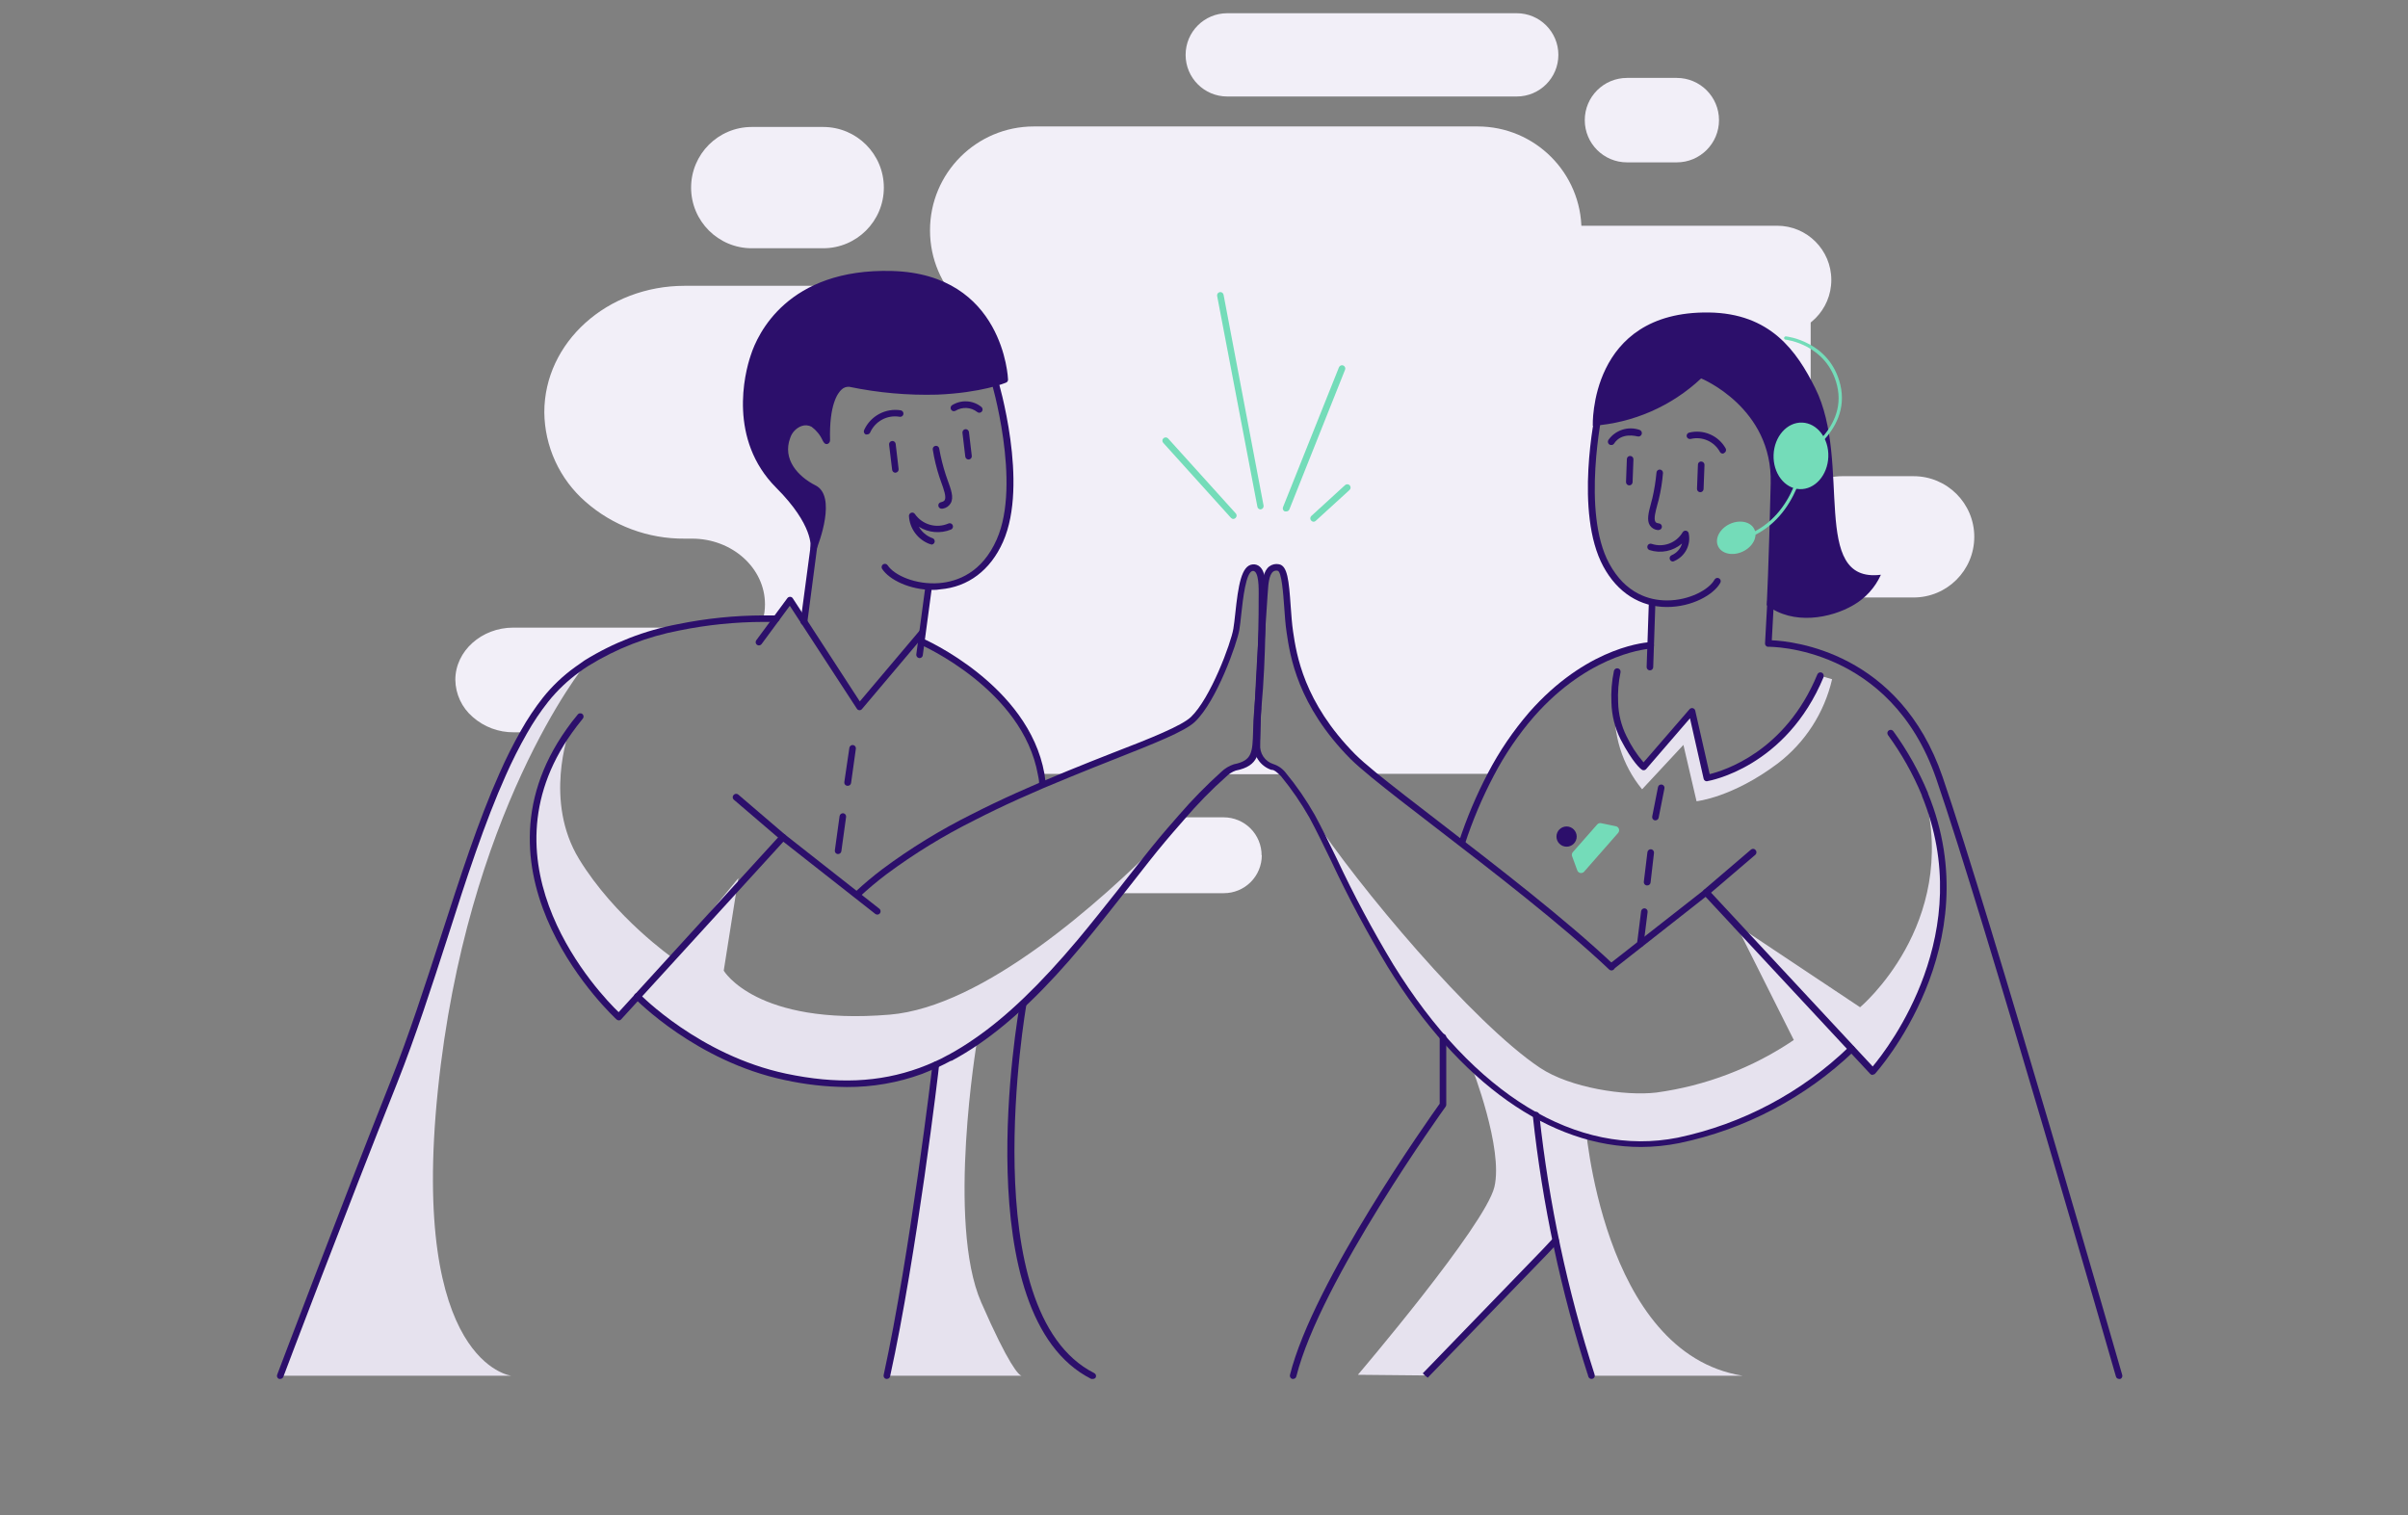 <svg width="286" height="180" viewBox="0 0 286 180" fill="none" xmlns="http://www.w3.org/2000/svg">
<rect x="0" y="0" width="286" height="180" fill="#808080" stroke="none"/>
<g clip-path="url(#clip0)">
<path d="M80.6 74.548C76.733 75.292 73.032 76.732 69.68 78.799C69.306 79.033 68.947 79.282 68.588 79.579C67.179 80.594 65.914 81.796 64.828 83.151C63.877 84.361 63.019 85.641 62.262 86.981H61.014C59.223 86.996 57.49 86.348 56.147 85.164C55.509 84.617 54.994 83.94 54.638 83.179C54.282 82.418 54.091 81.589 54.08 80.749C54.08 77.325 57.2 74.548 60.96 74.548H80.6Z" fill="#F2EFF8"/>
<path d="M149.872 75.32C149.817 77.746 149.692 81.085 149.411 83.963C149.521 81.147 149.708 77.949 149.872 75.32Z" fill="#F2EFF8"/>
<path d="M151.151 91.037C151.669 91.207 152.124 91.531 152.454 91.966H145.34C145.715 91.617 146.158 91.351 146.643 91.186C149.903 90.531 148.983 88.526 149.396 84.166C149.4 84.103 149.4 84.041 149.396 83.978C149.334 85.624 149.295 87.138 149.295 88.339C149.258 88.931 149.422 89.519 149.758 90.008C150.094 90.497 150.585 90.859 151.151 91.037Z" fill="#F2EFF8"/>
<path d="M215.056 37.521V60.36C215.05 60.843 214.943 61.32 214.741 61.759C214.54 62.198 214.249 62.59 213.886 62.91C213.103 63.596 212.096 63.97 211.055 63.963H210.86C211.024 58.769 211.055 44.744 206.632 42.685C201.172 40.142 190.744 46.016 190.744 46.016C190.744 46.016 188.497 54.307 189.184 61.615C189.372 63.726 190.099 65.752 191.295 67.5C192.492 69.249 194.118 70.66 196.017 71.6L195.814 76.755C195.814 76.755 194.776 76.802 190.658 78.159C187.897 79.064 184.668 82.059 182.858 83.908C182.77 83.963 182.686 84.026 182.608 84.095C182.368 84.297 182.155 84.531 181.977 84.789L181.555 85.288L181.423 85.437C179.774 87.444 178.336 89.616 177.133 91.918H163.163C162.071 91.029 161.229 90.288 160.69 89.75C154.45 83.456 153.592 77.598 153.195 74.93C152.766 72.021 152.937 67.473 151.837 67.286C150.511 67.068 150.277 68.698 150.231 69.93C150.231 70.297 150.051 72.442 149.872 75.234C149.919 73.409 149.919 72.114 149.919 71.927C149.919 70.827 150.285 67.247 148.819 67.388C147.352 67.528 147.259 72.543 146.869 74.712C146.604 76.311 144.209 83.042 141.705 85.421C140.145 86.888 134.17 88.954 126.932 91.926H123.664C121.839 81.662 109.905 76.326 109.444 76.162L110.287 69.626C111.332 69.559 112.374 69.437 113.407 69.26C116.113 68.885 119.405 65.414 119.889 58.745C120.372 52.076 117.588 44.003 117.588 44.003L102.939 38.676C102.939 38.676 91.621 49.923 92.019 53.987C92.417 58.051 97.175 61.584 97.175 61.584L95.615 73.978L93.86 71.28L92.183 73.557C92.183 73.557 91.621 73.557 90.623 73.557C90.78 72.978 90.859 72.379 90.857 71.779C90.857 67.466 86.957 63.979 82.191 63.979H81.31C76.973 64.015 72.776 62.448 69.524 59.58C68.009 58.254 66.791 56.623 65.951 54.793C65.111 52.964 64.667 50.977 64.649 48.964C64.649 40.672 72.106 33.949 81.31 33.949H211.055C212.057 33.9 213.039 34.247 213.788 34.915C214.536 35.584 214.992 36.52 215.056 37.521Z" fill="#F2EFF8"/>
<path d="M149.864 101.59C149.864 102.784 149.39 103.929 148.546 104.773C147.702 105.617 146.557 106.091 145.363 106.091H132.985C134.794 103.79 136.479 101.614 138.102 99.672C138.593 99.079 139.396 98.112 140.332 97.082H145.34C145.932 97.082 146.517 97.199 147.064 97.425C147.611 97.652 148.107 97.984 148.525 98.403C148.943 98.822 149.274 99.319 149.5 99.866C149.726 100.413 149.842 100.999 149.841 101.59H149.864Z" fill="#F2EFF8"/>
<path d="M180.144 1.571H145.761C143.03 1.571 140.816 3.785 140.816 6.516C140.816 9.248 143.03 11.462 145.761 11.462H180.144C182.875 11.462 185.089 9.248 185.089 6.516C185.089 3.785 182.875 1.571 180.144 1.571Z" fill="#F2EFF8"/>
<path d="M211.071 26.812H183.576C180.022 26.812 177.141 29.694 177.141 33.248V33.255C177.141 36.809 180.022 39.69 183.576 39.69H211.071C214.624 39.69 217.506 36.809 217.506 33.255V33.248C217.506 29.694 214.624 26.812 211.071 26.812Z" fill="#F2EFF8"/>
<path d="M175.495 15.019H122.798C115.983 15.019 110.458 20.543 110.458 27.358V27.366C110.458 34.181 115.983 39.706 122.798 39.706H175.495C182.31 39.706 187.834 34.181 187.834 27.366V27.358C187.834 20.543 182.31 15.019 175.495 15.019Z" fill="#F2EFF8"/>
<path d="M199.152 9.255H193.24C190.47 9.255 188.224 11.5 188.224 14.27C188.224 17.04 190.47 19.286 193.24 19.286H199.152C201.922 19.286 204.168 17.04 204.168 14.27C204.168 11.5 201.922 9.255 199.152 9.255Z" fill="#F2EFF8"/>
<path d="M97.768 15.081H89.289C85.309 15.081 82.082 18.306 82.082 22.284C82.082 26.263 85.309 29.488 89.289 29.488H97.768C101.748 29.488 104.975 26.263 104.975 22.284C104.975 18.306 101.748 15.081 97.768 15.081Z" fill="#F2EFF8"/>
<path d="M227.279 56.562H218.8C214.82 56.562 211.593 59.787 211.593 63.765C211.593 67.743 214.82 70.968 218.8 70.968H227.279C231.259 70.968 234.486 67.743 234.486 63.765C234.486 59.787 231.259 56.562 227.279 56.562Z" fill="#F2EFF8"/>
<path d="M184.831 147.635L169.294 163.375L161.275 163.297C161.275 163.297 176.407 145.552 177.492 140.981C178.576 136.41 174.816 126.793 174.816 126.793L185.658 132.822V133.017C185.658 133.017 184.995 148.711 184.831 147.635Z" fill="#E6E2EE"/>
<path d="M206.96 163.406H188.669C187.436 159.374 186.41 155.281 185.596 151.144C185.401 150.076 184.933 148.407 184.769 147.33C184.41 145.068 182.866 144.21 182.78 142.284C182.421 134.234 182.608 132.768 182.608 132.768L185.658 133.017L188.271 133.228C188.271 133.228 190.159 160.715 206.96 163.406Z" fill="#E6E2EE"/>
<path d="M222.412 127.292L219.924 124.609C214.232 130.08 207.105 133.826 199.371 135.412C187.21 137.838 174.84 130.326 165.175 114.672C160.8 107.581 158.218 101.256 155.815 96.903C161.182 105.124 174.925 121.512 182.905 126.832C186.493 129.226 193.045 130.209 196.726 129.772C202.576 128.975 208.162 126.84 213.052 123.532L206.18 109.82L220.922 119.64C220.922 119.64 232.622 109.875 228.613 94.407C236.023 112.534 222.412 127.292 222.412 127.292Z" fill="#E6E2EE"/>
<path d="M121.324 163.406H105.334C108.524 148.929 111.145 126.481 111.145 126.481C110.536 126.754 109.92 127.003 109.312 127.222C109.312 127.222 111.02 126.528 112.72 125.709L112.806 125.67C114.273 124.968 115.716 124.188 116.035 123.696C116.035 123.696 112.401 145.232 116.542 154.701C119.834 162.22 120.988 163.32 121.324 163.406Z" fill="#E6E2EE"/>
<path d="M52.005 129.514C48.667 162.017 60.71 163.405 60.71 163.405H33.285C33.285 163.405 40.781 143.617 46.779 128.5C53.183 112.362 57.27 92.55 64.774 83.128C66.141 81.43 67.781 79.969 69.625 78.807C69.274 79.142 55.39 96.544 52.005 129.514Z" fill="#E6E2EE"/>
<path d="M195.034 93.752L199.94 88.479L201.5 95.171C201.5 95.171 205.743 94.742 211.141 90.686C214.393 88.204 216.677 84.665 217.599 80.679L216.195 80.266C211.765 90.975 202.756 92.41 202.756 92.41L200.985 84.478L195.26 91.1C195.26 91.1 194.34 90.452 192.865 87.621C192.225 86.32 191.872 84.897 191.828 83.448C191.512 87.169 192.663 90.867 195.034 93.752Z" fill="#E6E2EE"/>
<path d="M197.99 72.099C194.792 72.099 192.109 70.391 190.432 67.294C186.961 60.898 189.449 49.136 189.558 48.637C189.58 48.533 189.642 48.443 189.73 48.385C189.819 48.327 189.927 48.307 190.03 48.329C190.134 48.35 190.224 48.413 190.282 48.501C190.34 48.59 190.36 48.697 190.338 48.801C190.338 48.925 187.803 60.782 191.118 66.92C193.084 70.555 195.939 71.319 197.99 71.319C200.642 71.319 202.99 70.032 203.637 68.847C203.662 68.802 203.695 68.762 203.735 68.73C203.775 68.697 203.821 68.673 203.87 68.659C203.919 68.644 203.971 68.64 204.022 68.645C204.073 68.651 204.123 68.666 204.168 68.691C204.213 68.715 204.253 68.749 204.285 68.788C204.317 68.828 204.341 68.874 204.356 68.924C204.37 68.973 204.375 69.025 204.369 69.076C204.364 69.127 204.348 69.176 204.324 69.221C203.551 70.633 200.97 72.099 197.99 72.099Z" fill="#2C0F6B"/>
<path d="M196.968 62.965H196.914C196.727 62.95 196.545 62.894 196.382 62.801C196.219 62.708 196.078 62.58 195.97 62.427C195.549 61.795 195.806 60.867 196.102 59.744C196.157 59.549 196.204 59.346 196.258 59.151C196.488 58.157 196.649 57.149 196.742 56.133C196.745 56.082 196.758 56.032 196.781 55.986C196.803 55.94 196.835 55.9 196.873 55.866C196.912 55.833 196.956 55.807 197.005 55.791C197.053 55.776 197.105 55.77 197.155 55.774C197.207 55.778 197.257 55.792 197.303 55.815C197.348 55.838 197.389 55.871 197.422 55.91C197.456 55.949 197.481 55.994 197.497 56.043C197.513 56.092 197.519 56.144 197.514 56.195C197.428 57.246 197.261 58.289 197.015 59.315C196.96 59.518 196.906 59.728 196.851 59.923C196.625 60.766 196.391 61.639 196.617 61.975C196.617 62.014 196.719 62.131 197.023 62.17C197.126 62.177 197.223 62.225 197.291 62.303C197.359 62.382 197.393 62.484 197.386 62.587C197.378 62.691 197.33 62.787 197.252 62.855C197.174 62.923 197.072 62.957 196.968 62.95V62.965Z" fill="#2C0F6B"/>
<path d="M204.62 53.879C204.552 53.88 204.486 53.863 204.427 53.83C204.368 53.797 204.319 53.749 204.285 53.691C203.96 53.088 203.445 52.608 202.821 52.326C202.196 52.044 201.496 51.976 200.829 52.132C200.73 52.161 200.623 52.151 200.531 52.103C200.439 52.054 200.37 51.972 200.338 51.874C200.309 51.775 200.32 51.668 200.37 51.577C200.42 51.487 200.504 51.419 200.603 51.391C201.432 51.181 202.308 51.25 203.094 51.587C203.881 51.923 204.535 52.51 204.955 53.255C205.007 53.344 205.02 53.449 204.994 53.549C204.968 53.648 204.903 53.733 204.815 53.785C204.761 53.835 204.693 53.868 204.62 53.879Z" fill="#2C0F6B"/>
<path d="M191.36 52.856C191.286 52.857 191.214 52.838 191.149 52.802C191.063 52.746 191.002 52.658 190.978 52.558C190.955 52.458 190.972 52.352 191.025 52.264C191.426 51.69 192.003 51.263 192.668 51.045C193.333 50.827 194.051 50.83 194.714 51.055C194.817 51.085 194.905 51.155 194.957 51.249C195.009 51.343 195.021 51.454 194.991 51.558C194.961 51.661 194.891 51.749 194.797 51.8C194.702 51.852 194.591 51.865 194.488 51.835C194.41 51.835 192.585 51.281 191.688 52.716C191.648 52.764 191.598 52.802 191.541 52.827C191.484 52.851 191.422 52.861 191.36 52.856Z" fill="#2C0F6B"/>
<path d="M201.929 58.464C201.878 58.462 201.827 58.45 201.781 58.429C201.734 58.407 201.693 58.377 201.658 58.339C201.623 58.301 201.596 58.257 201.578 58.209C201.561 58.161 201.553 58.11 201.555 58.059L201.664 55.196C201.663 55.145 201.672 55.093 201.692 55.046C201.712 54.998 201.742 54.955 201.779 54.92C201.817 54.885 201.861 54.858 201.91 54.841C201.959 54.824 202.01 54.817 202.062 54.822C202.114 54.823 202.165 54.834 202.212 54.855C202.26 54.876 202.302 54.906 202.338 54.944C202.374 54.982 202.401 55.026 202.419 55.075C202.438 55.124 202.446 55.175 202.444 55.227L202.335 58.09C202.333 58.141 202.321 58.191 202.299 58.238C202.278 58.285 202.247 58.326 202.209 58.361C202.172 58.396 202.128 58.423 202.08 58.441C202.031 58.458 201.98 58.466 201.929 58.464Z" fill="#2C0F6B"/>
<path d="M193.505 57.654C193.454 57.653 193.403 57.642 193.356 57.621C193.309 57.601 193.267 57.571 193.231 57.534C193.196 57.497 193.168 57.454 193.149 57.406C193.131 57.358 193.122 57.307 193.123 57.256L193.224 54.534C193.224 54.482 193.235 54.431 193.255 54.383C193.276 54.335 193.306 54.293 193.345 54.258C193.383 54.222 193.428 54.195 193.477 54.178C193.526 54.162 193.578 54.155 193.63 54.16C193.681 54.161 193.731 54.174 193.778 54.195C193.824 54.217 193.866 54.247 193.901 54.285C193.936 54.322 193.963 54.367 193.981 54.415C193.998 54.463 194.006 54.514 194.004 54.565L193.903 57.279C193.899 57.382 193.855 57.478 193.78 57.548C193.706 57.618 193.607 57.656 193.505 57.654Z" fill="#2C0F6B"/>
<path d="M198.692 66.694C198.619 66.696 198.546 66.676 198.484 66.637C198.421 66.599 198.372 66.542 198.341 66.475C198.319 66.429 198.306 66.378 198.303 66.327C198.3 66.275 198.308 66.224 198.325 66.175C198.343 66.126 198.37 66.082 198.405 66.043C198.439 66.005 198.481 65.975 198.528 65.953C198.828 65.829 199.096 65.639 199.312 65.397C199.528 65.156 199.687 64.868 199.776 64.557C199.254 65.008 198.625 65.317 197.948 65.454C197.272 65.59 196.572 65.55 195.915 65.337C195.866 65.32 195.82 65.294 195.781 65.26C195.741 65.225 195.71 65.184 195.687 65.137C195.664 65.09 195.651 65.039 195.648 64.987C195.645 64.935 195.653 64.883 195.671 64.834C195.688 64.785 195.716 64.74 195.751 64.701C195.787 64.663 195.829 64.632 195.877 64.611C195.924 64.589 195.976 64.578 196.028 64.576C196.08 64.575 196.132 64.584 196.18 64.603C196.859 64.828 197.594 64.812 198.263 64.56C198.932 64.307 199.494 63.832 199.854 63.215C199.895 63.15 199.954 63.098 200.024 63.067C200.094 63.035 200.172 63.025 200.248 63.037C200.324 63.05 200.394 63.085 200.451 63.137C200.507 63.189 200.546 63.257 200.564 63.332C200.709 63.996 200.618 64.69 200.306 65.293C199.994 65.897 199.481 66.373 198.856 66.639C198.806 66.669 198.75 66.688 198.692 66.694Z" fill="#2C0F6B"/>
<path d="M209.838 71.88C212.958 74.298 217.459 73.44 220.119 71.88C221.564 71.052 222.711 69.788 223.395 68.269C214.885 69.33 220.017 54.931 215.595 46.101C213.387 41.671 210.259 37.201 202.927 37.116C188.7 36.96 189.176 50.578 189.176 50.578C193.986 50.236 198.531 48.248 202.046 44.947C202.046 44.947 210.556 48.418 210.306 57.427C210.08 67.2 209.838 71.88 209.838 71.88Z" fill="#2C0F6B"/>
<path d="M195.954 79.626C195.902 79.625 195.851 79.613 195.804 79.592C195.756 79.571 195.713 79.541 195.678 79.503C195.642 79.465 195.615 79.421 195.596 79.372C195.578 79.324 195.57 79.272 195.572 79.22L195.829 71.685C195.827 71.633 195.836 71.582 195.855 71.533C195.874 71.485 195.904 71.442 195.942 71.406C195.98 71.371 196.025 71.344 196.074 71.327C196.123 71.311 196.176 71.305 196.227 71.311C196.278 71.312 196.329 71.323 196.376 71.343C196.423 71.364 196.465 71.394 196.501 71.43C196.536 71.467 196.564 71.511 196.583 71.559C196.601 71.606 196.61 71.657 196.609 71.709L196.352 79.251C196.348 79.353 196.304 79.45 196.23 79.52C196.155 79.59 196.056 79.628 195.954 79.626Z" fill="#2C0F6B"/>
<path d="M173.638 100.515C173.597 100.522 173.555 100.522 173.514 100.515C173.417 100.481 173.336 100.411 173.29 100.319C173.243 100.228 173.234 100.122 173.264 100.023C174.188 97.19 175.349 94.44 176.735 91.802C178.085 89.223 179.726 86.808 181.626 84.603C181.828 84.369 182.023 84.158 182.226 83.94C189.02 76.639 195.751 76.28 196.04 76.272C196.091 76.269 196.142 76.276 196.19 76.293C196.238 76.31 196.282 76.336 196.32 76.37C196.358 76.404 196.388 76.446 196.41 76.492C196.432 76.538 196.444 76.588 196.446 76.639C196.448 76.69 196.44 76.741 196.422 76.789C196.404 76.837 196.377 76.882 196.343 76.919C196.308 76.957 196.266 76.987 196.219 77.009C196.173 77.03 196.122 77.042 196.071 77.044C196.001 77.044 189.363 77.419 182.811 84.431C182.577 84.681 182.382 84.891 182.195 85.11C180.328 87.269 178.719 89.638 177.398 92.169C176.035 94.767 174.892 97.475 173.982 100.265C173.955 100.335 173.908 100.396 173.847 100.441C173.786 100.485 173.714 100.511 173.638 100.515Z" fill="#2C0F6B"/>
<path d="M202.717 92.8C202.629 92.8 202.544 92.77 202.476 92.715C202.407 92.659 202.36 92.582 202.342 92.496L200.72 85.32L195.51 91.357C195.446 91.429 195.359 91.475 195.264 91.486C195.169 91.498 195.073 91.474 194.995 91.42C194.886 91.349 193.95 90.64 192.468 87.8C191.799 86.453 191.431 84.975 191.391 83.471C191.328 82.203 191.428 80.932 191.688 79.688C191.699 79.637 191.721 79.589 191.752 79.546C191.782 79.503 191.821 79.467 191.865 79.439C191.91 79.411 191.959 79.392 192.011 79.383C192.063 79.375 192.116 79.376 192.167 79.388C192.219 79.4 192.267 79.422 192.31 79.452C192.353 79.483 192.389 79.521 192.417 79.566C192.445 79.61 192.464 79.66 192.472 79.712C192.481 79.764 192.479 79.817 192.468 79.868C192.223 81.037 192.129 82.232 192.187 83.425C192.22 84.817 192.558 86.186 193.177 87.434C193.712 88.559 194.394 89.609 195.205 90.554L200.665 84.244C200.712 84.188 200.773 84.147 200.842 84.124C200.911 84.102 200.985 84.099 201.055 84.115C201.126 84.132 201.19 84.169 201.241 84.22C201.292 84.272 201.328 84.337 201.344 84.407L203.06 91.95C204.753 91.537 212.046 89.29 215.836 80.133C215.863 80.055 215.914 79.987 215.981 79.938C216.048 79.889 216.128 79.862 216.211 79.86C216.314 79.86 216.413 79.901 216.487 79.974C216.56 80.047 216.601 80.147 216.601 80.25C216.612 80.299 216.612 80.349 216.601 80.398C212.139 91.178 202.951 92.753 202.857 92.769L202.717 92.8Z" fill="#2C0F6B"/>
<path d="M251.685 163.789C251.601 163.79 251.518 163.763 251.45 163.712C251.382 163.661 251.333 163.589 251.311 163.508C251.155 162.962 235.648 108.994 229.978 92.528C224.518 76.686 210.197 76.819 210.033 76.826C209.979 76.83 209.926 76.821 209.876 76.801C209.826 76.781 209.781 76.749 209.745 76.709C209.706 76.671 209.677 76.624 209.658 76.573C209.639 76.522 209.631 76.467 209.635 76.413L209.908 71.398C209.911 71.346 209.925 71.296 209.947 71.25C209.97 71.204 210.001 71.163 210.039 71.129C210.078 71.095 210.122 71.069 210.171 71.052C210.219 71.035 210.271 71.028 210.322 71.031C210.373 71.034 210.423 71.047 210.469 71.07C210.515 71.092 210.557 71.123 210.591 71.162C210.625 71.2 210.651 71.245 210.668 71.293C210.684 71.342 210.691 71.393 210.688 71.444L210.439 76.054C212.911 76.156 225.618 77.419 230.719 92.27C236.397 108.791 251.904 162.782 252.06 163.321C252.074 163.37 252.078 163.421 252.073 163.472C252.067 163.523 252.052 163.572 252.027 163.617C252.003 163.662 251.969 163.702 251.929 163.734C251.889 163.766 251.844 163.79 251.794 163.804C251.757 163.806 251.72 163.801 251.685 163.789Z" fill="#2C0F6B"/>
<path d="M213.239 54.9C213.203 54.899 213.169 54.888 213.139 54.869C213.108 54.849 213.084 54.823 213.067 54.791C213.054 54.768 213.046 54.743 213.043 54.717C213.04 54.691 213.043 54.664 213.051 54.639C213.059 54.614 213.072 54.591 213.09 54.572C213.108 54.552 213.129 54.536 213.153 54.526C213.216 54.526 219.51 51.258 218.192 45.805C217.006 40.915 212.124 40.345 212.077 40.345C212.051 40.343 212.026 40.336 212.003 40.325C211.98 40.313 211.96 40.297 211.943 40.277C211.927 40.258 211.914 40.235 211.906 40.211C211.898 40.186 211.895 40.16 211.897 40.135C211.905 40.083 211.932 40.036 211.972 40.003C212.012 39.97 212.064 39.953 212.116 39.955C212.163 39.955 217.318 40.517 218.574 45.688C219.963 51.437 213.395 54.814 213.325 54.846C213.302 54.872 213.272 54.891 213.239 54.9Z" fill="#74DCB9"/>
<path d="M217.151 54.266C217.231 52.083 215.841 50.261 214.045 50.195C212.25 50.129 210.73 51.845 210.65 54.028C210.57 56.21 211.96 58.033 213.756 58.099C215.551 58.164 217.071 56.449 217.151 54.266Z" fill="#74DCB9"/>
<path d="M207.607 63.901C207.568 63.901 207.531 63.889 207.499 63.866C207.467 63.844 207.442 63.813 207.428 63.776C207.418 63.752 207.413 63.727 207.413 63.701C207.413 63.675 207.418 63.649 207.428 63.625C207.438 63.601 207.453 63.579 207.472 63.561C207.491 63.543 207.513 63.529 207.537 63.519C213.45 61.179 214.089 53.949 214.097 53.878C214.099 53.853 214.106 53.828 214.118 53.805C214.129 53.782 214.145 53.761 214.165 53.745C214.185 53.728 214.207 53.715 214.232 53.708C214.256 53.7 214.282 53.697 214.308 53.699C214.333 53.701 214.358 53.708 214.381 53.72C214.404 53.731 214.424 53.747 214.441 53.767C214.458 53.786 214.47 53.809 214.478 53.834C214.486 53.858 214.489 53.884 214.487 53.91C214.487 53.98 213.816 61.452 207.678 63.886L207.607 63.901Z" fill="#74DCB9"/>
<path d="M206.974 65.521C208.166 64.969 208.793 63.787 208.373 62.88C207.953 61.973 206.647 61.685 205.454 62.236C204.262 62.788 203.635 63.971 204.055 64.878C204.475 65.785 205.781 66.073 206.974 65.521Z" fill="#74DCB9"/>
<path d="M196.617 97.441H196.539C196.489 97.431 196.441 97.411 196.399 97.382C196.356 97.353 196.32 97.317 196.292 97.274C196.263 97.231 196.244 97.183 196.234 97.133C196.224 97.083 196.225 97.031 196.235 96.981L196.921 93.494C196.931 93.444 196.95 93.395 196.978 93.352C197.007 93.309 197.044 93.272 197.087 93.244C197.13 93.216 197.178 93.196 197.229 93.187C197.279 93.178 197.331 93.179 197.382 93.19C197.432 93.2 197.479 93.22 197.522 93.249C197.564 93.278 197.601 93.314 197.629 93.357C197.657 93.4 197.677 93.448 197.687 93.498C197.696 93.548 197.696 93.6 197.686 93.65L196.999 97.129C196.981 97.217 196.933 97.296 196.864 97.353C196.794 97.41 196.707 97.441 196.617 97.441Z" fill="#2C0F6B"/>
<path d="M195.627 105.171H195.58C195.478 105.16 195.384 105.108 195.32 105.028C195.256 104.947 195.226 104.845 195.237 104.742L195.666 101.217C195.681 101.115 195.735 101.023 195.816 100.959C195.897 100.895 196 100.865 196.102 100.874C196.205 100.887 196.299 100.941 196.363 101.022C196.427 101.104 196.457 101.207 196.446 101.31L196.04 104.82C196.03 104.921 195.981 105.014 195.904 105.08C195.827 105.145 195.728 105.178 195.627 105.171Z" fill="#2C0F6B"/>
<path d="M194.823 112.503H194.769C194.718 112.497 194.669 112.481 194.625 112.456C194.581 112.432 194.542 112.398 194.511 112.358C194.48 112.318 194.457 112.273 194.443 112.224C194.43 112.175 194.427 112.124 194.433 112.074L194.917 108.236C194.93 108.133 194.984 108.04 195.065 107.976C195.147 107.912 195.25 107.882 195.354 107.893C195.456 107.906 195.549 107.96 195.611 108.042C195.674 108.124 195.702 108.227 195.689 108.33L195.205 112.167C195.192 112.26 195.147 112.344 195.076 112.406C195.006 112.467 194.916 112.502 194.823 112.503Z" fill="#2C0F6B"/>
<path d="M110.841 70.071C108.048 70.071 105.622 68.87 104.772 67.575C104.715 67.488 104.695 67.382 104.717 67.28C104.738 67.179 104.798 67.09 104.885 67.033C104.972 66.976 105.078 66.956 105.18 66.977C105.281 66.998 105.371 67.059 105.427 67.146C106.207 68.339 108.781 69.486 111.566 69.26C113.711 69.08 116.636 68.035 118.383 64.073C121.347 57.373 117.712 45.205 117.673 45.08C117.659 45.029 117.654 44.975 117.66 44.922C117.666 44.869 117.682 44.818 117.708 44.771C117.733 44.724 117.768 44.683 117.81 44.65C117.851 44.616 117.899 44.592 117.95 44.577C118.002 44.562 118.055 44.557 118.108 44.563C118.161 44.569 118.213 44.585 118.259 44.611C118.306 44.637 118.347 44.671 118.38 44.713C118.414 44.755 118.439 44.802 118.453 44.853C118.609 45.361 122.205 57.427 119.132 64.353C117.642 67.723 114.99 69.728 111.667 70.001C111.363 70.055 111.098 70.071 110.841 70.071Z" fill="#2C0F6B"/>
<path d="M111.878 60.423C111.775 60.434 111.671 60.404 111.59 60.339C111.508 60.274 111.456 60.179 111.445 60.075C111.434 59.972 111.464 59.868 111.529 59.787C111.594 59.706 111.689 59.654 111.792 59.643C112.104 59.572 112.182 59.44 112.206 59.393C112.416 59.019 112.096 58.122 111.784 57.264C111.714 57.061 111.636 56.85 111.566 56.64C111.222 55.583 110.961 54.5 110.786 53.403C110.777 53.352 110.778 53.301 110.79 53.251C110.801 53.201 110.822 53.154 110.852 53.113C110.882 53.071 110.92 53.036 110.963 53.01C111.007 52.983 111.055 52.966 111.106 52.958C111.156 52.949 111.208 52.95 111.257 52.962C111.307 52.973 111.354 52.994 111.396 53.024C111.437 53.054 111.472 53.092 111.499 53.135C111.525 53.179 111.543 53.227 111.55 53.278C111.738 54.335 111.998 55.377 112.33 56.398L112.541 57.006C112.947 58.129 113.321 59.089 112.908 59.783C112.809 59.95 112.675 60.093 112.514 60.203C112.354 60.312 112.171 60.384 111.979 60.415L111.878 60.423Z" fill="#2C0F6B"/>
<path d="M106.34 56.148C106.244 56.147 106.153 56.11 106.082 56.045C106.012 55.981 105.967 55.892 105.958 55.797L105.599 52.818C105.587 52.714 105.616 52.61 105.68 52.528C105.744 52.446 105.839 52.393 105.942 52.381C106.046 52.368 106.15 52.398 106.232 52.462C106.314 52.526 106.367 52.62 106.379 52.724L106.73 55.711C106.741 55.814 106.711 55.916 106.647 55.996C106.582 56.077 106.489 56.129 106.387 56.14L106.34 56.148Z" fill="#2C0F6B"/>
<path d="M115.029 54.58C114.935 54.578 114.844 54.543 114.774 54.48C114.703 54.417 114.658 54.33 114.647 54.236L114.312 51.413C114.305 51.362 114.309 51.31 114.323 51.26C114.336 51.21 114.36 51.163 114.392 51.123C114.424 51.082 114.463 51.048 114.509 51.023C114.554 50.998 114.603 50.982 114.655 50.976C114.757 50.967 114.858 50.998 114.938 51.062C115.018 51.126 115.07 51.218 115.084 51.319L115.419 54.143C115.426 54.194 115.422 54.246 115.408 54.296C115.394 54.346 115.371 54.392 115.339 54.433C115.307 54.474 115.267 54.508 115.222 54.533C115.177 54.558 115.127 54.574 115.076 54.58H115.029Z" fill="#2C0F6B"/>
<path d="M102.986 51.6C102.93 51.616 102.871 51.616 102.814 51.6C102.768 51.578 102.727 51.547 102.693 51.508C102.659 51.47 102.633 51.425 102.616 51.377C102.6 51.328 102.593 51.277 102.596 51.225C102.599 51.174 102.612 51.124 102.635 51.078C103.004 50.263 103.631 49.593 104.419 49.17C105.207 48.747 106.112 48.595 106.995 48.738C107.096 48.762 107.184 48.824 107.241 48.911C107.297 48.998 107.318 49.104 107.299 49.206C107.277 49.306 107.216 49.393 107.13 49.448C107.044 49.504 106.939 49.523 106.839 49.502C106.128 49.381 105.396 49.502 104.761 49.846C104.126 50.19 103.625 50.736 103.337 51.398C103.302 51.46 103.251 51.511 103.189 51.547C103.128 51.583 103.057 51.601 102.986 51.6Z" fill="#2C0F6B"/>
<path d="M116.308 49.026C116.217 49.026 116.128 48.993 116.059 48.933C115.695 48.65 115.254 48.485 114.794 48.46C114.334 48.435 113.877 48.551 113.485 48.792C113.398 48.842 113.296 48.856 113.199 48.832C113.102 48.809 113.018 48.748 112.964 48.664C112.91 48.581 112.89 48.479 112.908 48.381C112.927 48.283 112.983 48.196 113.064 48.137C113.595 47.8 114.219 47.638 114.847 47.674C115.476 47.71 116.077 47.943 116.566 48.34C116.627 48.392 116.67 48.462 116.69 48.539C116.71 48.617 116.706 48.698 116.678 48.773C116.649 48.848 116.599 48.913 116.533 48.958C116.467 49.003 116.389 49.027 116.308 49.026Z" fill="#2C0F6B"/>
<path d="M110.591 64.627C110.542 64.634 110.492 64.634 110.443 64.627C109.745 64.375 109.137 63.924 108.695 63.328C108.252 62.733 107.995 62.021 107.955 61.281C107.955 61.199 107.98 61.118 108.028 61.051C108.075 60.984 108.142 60.934 108.22 60.906C108.298 60.878 108.383 60.876 108.462 60.902C108.541 60.927 108.61 60.978 108.657 61.047C109.085 61.667 109.716 62.12 110.442 62.328C111.167 62.536 111.942 62.485 112.635 62.185C112.681 62.163 112.731 62.151 112.782 62.148C112.833 62.145 112.884 62.153 112.932 62.17C112.979 62.188 113.023 62.215 113.061 62.249C113.098 62.284 113.128 62.326 113.149 62.373C113.172 62.419 113.185 62.47 113.187 62.521C113.19 62.573 113.182 62.624 113.165 62.673C113.148 62.722 113.121 62.766 113.086 62.805C113.051 62.843 113.009 62.873 112.962 62.895C112.343 63.148 111.674 63.25 111.008 63.193C110.342 63.136 109.699 62.922 109.132 62.568C109.483 63.179 110.034 63.65 110.692 63.901C110.744 63.911 110.793 63.93 110.836 63.958C110.88 63.986 110.918 64.023 110.948 64.065C110.977 64.108 110.998 64.156 111.009 64.207C111.02 64.258 111.021 64.311 111.012 64.362C111.003 64.413 110.984 64.462 110.956 64.506C110.928 64.549 110.891 64.587 110.848 64.617C110.806 64.647 110.757 64.668 110.707 64.679C110.656 64.69 110.603 64.691 110.552 64.681L110.591 64.627Z" fill="#2C0F6B"/>
<path d="M109.218 78.167H109.164C109.062 78.152 108.971 78.098 108.908 78.016C108.846 77.935 108.817 77.833 108.828 77.731L109.873 69.931C109.889 69.829 109.943 69.738 110.024 69.675C110.106 69.613 110.208 69.584 110.31 69.595C110.413 69.609 110.505 69.662 110.568 69.744C110.631 69.826 110.659 69.93 110.646 70.032L109.6 77.832C109.589 77.925 109.544 78.011 109.473 78.073C109.403 78.134 109.312 78.168 109.218 78.167Z" fill="#2C0F6B"/>
<path d="M123.804 93.331C123.708 93.33 123.615 93.293 123.543 93.229C123.471 93.164 123.426 93.076 123.414 92.98C123.414 92.66 123.328 92.34 123.274 92.028C121.472 81.888 109.398 76.6 109.273 76.545C109.221 76.529 109.172 76.501 109.131 76.465C109.09 76.429 109.057 76.384 109.035 76.334C109.012 76.284 109 76.23 109 76.175C109 76.121 109.011 76.066 109.033 76.016C109.055 75.966 109.087 75.921 109.128 75.884C109.168 75.847 109.216 75.82 109.268 75.803C109.321 75.785 109.376 75.78 109.43 75.785C109.485 75.791 109.537 75.808 109.585 75.835C109.71 75.882 122.166 81.342 124.046 91.896C124.101 92.223 124.147 92.559 124.186 92.894C124.193 92.944 124.189 92.995 124.176 93.044C124.163 93.093 124.14 93.139 124.109 93.179C124.077 93.219 124.038 93.252 123.994 93.277C123.95 93.302 123.901 93.317 123.851 93.323L123.804 93.331Z" fill="#2C0F6B"/>
<path d="M100.981 45.541C104.366 46.247 107.821 46.556 111.277 46.461C114.013 46.433 116.726 45.961 119.311 45.065C119.311 45.065 118.984 32.92 105.919 32.585C94.921 32.281 90.74 38.521 89.531 42.28C88.322 46.04 87.62 52.787 92.464 57.639C97.308 62.49 96.652 65.041 96.652 65.041C96.652 65.041 98.992 59.136 96.723 57.974C94.453 56.812 92.495 54.55 93.525 51.828C94.18 50.111 95.81 49.815 96.645 50.322C97.807 51.047 98.267 52.662 98.251 52.272C98.08 47.187 99.593 45.369 100.981 45.541Z" fill="#2C0F6B"/>
<path d="M96.652 65.461H96.543C96.45 65.433 96.371 65.371 96.321 65.287C96.27 65.204 96.252 65.105 96.27 65.009C96.27 65.009 96.668 62.412 92.183 57.927C86.497 52.217 88.4 44.417 89.18 42.163C89.96 39.737 93.517 31.843 105.95 32.187C119.21 32.553 119.725 44.955 119.725 45.08C119.729 45.158 119.708 45.235 119.666 45.301C119.625 45.367 119.563 45.417 119.491 45.447C119.366 45.501 116.558 46.656 111.324 46.874C107.819 46.972 104.313 46.66 100.88 45.946C100.711 45.929 100.54 45.949 100.379 46.006C100.219 46.062 100.073 46.154 99.952 46.273C99.499 46.679 98.47 48.075 98.587 52.287C98.589 52.383 98.561 52.477 98.508 52.556C98.455 52.636 98.379 52.697 98.29 52.732C97.963 52.81 97.83 52.545 97.705 52.318C97.415 51.67 96.96 51.108 96.387 50.688C96.204 50.591 96.002 50.534 95.795 50.52C95.588 50.507 95.38 50.538 95.186 50.61C94.876 50.729 94.596 50.915 94.367 51.155C94.137 51.395 93.964 51.683 93.86 51.999C92.893 54.557 94.78 56.601 96.871 57.661C99.406 58.941 97.237 64.572 96.98 65.212C96.956 65.281 96.912 65.341 96.854 65.386C96.795 65.43 96.725 65.456 96.652 65.461ZM105.139 32.959C93.86 32.959 90.623 40.15 89.898 42.42C89.172 44.69 87.363 52.006 92.737 57.388C95.365 60.017 96.411 62.068 96.816 63.387C97.354 61.515 97.76 58.995 96.551 58.379C94.156 57.162 92.004 54.783 93.166 51.741C93.309 51.318 93.545 50.932 93.857 50.612C94.168 50.292 94.548 50.046 94.968 49.893C95.271 49.782 95.595 49.738 95.917 49.765C96.239 49.792 96.551 49.889 96.832 50.049C97.222 50.302 97.563 50.624 97.838 51C97.924 48.442 98.485 46.585 99.46 45.712C99.665 45.514 99.912 45.365 100.182 45.275C100.451 45.184 100.738 45.155 101.02 45.189C104.373 45.882 107.793 46.188 111.215 46.102C113.81 46.044 116.384 45.615 118.859 44.83C118.726 43.013 117.471 33.294 105.856 32.974L105.139 32.959Z" fill="#2C0F6B"/>
<path d="M95.506 74.244H95.42C95.318 74.23 95.225 74.176 95.162 74.095C95.099 74.013 95.071 73.909 95.085 73.807L96.762 61.233C96.777 61.13 96.832 61.038 96.915 60.975C96.999 60.912 97.103 60.884 97.206 60.898C97.257 60.904 97.306 60.919 97.351 60.945C97.395 60.97 97.434 61.004 97.465 61.045C97.495 61.086 97.517 61.133 97.529 61.183C97.541 61.233 97.543 61.284 97.534 61.335L95.888 73.9C95.877 73.994 95.832 74.081 95.761 74.144C95.691 74.207 95.6 74.242 95.506 74.244Z" fill="#2C0F6B"/>
<path d="M102.081 84.36C102.021 84.358 101.961 84.341 101.908 84.311C101.855 84.281 101.81 84.239 101.777 84.189L93.805 71.958L90.451 76.506C90.389 76.588 90.298 76.643 90.196 76.659C90.094 76.675 89.99 76.651 89.905 76.591C89.823 76.529 89.768 76.437 89.753 76.335C89.739 76.232 89.765 76.128 89.827 76.046L93.517 71.046C93.554 70.997 93.603 70.957 93.658 70.93C93.714 70.903 93.775 70.889 93.837 70.89C93.9 70.889 93.963 70.904 94.019 70.934C94.075 70.964 94.122 71.008 94.156 71.061L102.12 83.315L109.281 74.837L109.593 75.078L109.873 75.344L102.378 84.22C102.341 84.263 102.296 84.298 102.245 84.322C102.193 84.346 102.138 84.359 102.081 84.36Z" fill="#2C0F6B"/>
<path d="M33.285 163.788C33.239 163.796 33.191 163.796 33.145 163.788C33.097 163.771 33.053 163.744 33.015 163.709C32.978 163.675 32.947 163.633 32.926 163.586C32.905 163.54 32.894 163.49 32.892 163.439C32.891 163.387 32.9 163.337 32.919 163.289C32.997 163.086 40.485 143.321 46.413 128.376C48.589 122.916 50.515 116.941 52.372 111.216C54.649 104.196 56.802 97.488 59.322 91.857C60.086 90.116 60.94 88.416 61.88 86.763C62.646 85.398 63.517 84.094 64.485 82.863C65.592 81.479 66.883 80.254 68.323 79.221C68.682 78.955 69.048 78.698 69.43 78.441C72.831 76.335 76.591 74.876 80.522 74.135C83.859 73.454 87.256 73.106 90.662 73.098C91.645 73.098 92.222 73.098 92.222 73.098C92.324 73.104 92.42 73.15 92.488 73.225C92.557 73.301 92.593 73.401 92.589 73.503C92.587 73.555 92.574 73.606 92.552 73.652C92.53 73.699 92.499 73.741 92.46 73.775C92.422 73.809 92.376 73.835 92.328 73.852C92.278 73.868 92.227 73.874 92.175 73.87C92.175 73.87 91.614 73.87 90.67 73.87C87.324 73.877 83.988 74.217 80.709 74.884C76.876 75.611 73.209 77.036 69.891 79.088C69.508 79.322 69.165 79.564 68.814 79.829C67.431 80.824 66.19 82.002 65.125 83.331C64.183 84.522 63.335 85.784 62.59 87.106C61.669 88.721 60.83 90.382 60.078 92.083C57.574 97.675 55.398 104.321 53.16 111.364C51.295 117.129 49.377 123.064 47.185 128.602C41.21 143.578 33.722 163.32 33.652 163.539C33.622 163.612 33.572 163.675 33.507 163.719C33.441 163.764 33.364 163.788 33.285 163.788Z" fill="#2C0F6B"/>
<path d="M100.669 93.338H100.615C100.512 93.325 100.42 93.271 100.357 93.189C100.294 93.107 100.266 93.004 100.279 92.901L100.88 88.83C100.894 88.728 100.947 88.635 101.029 88.572C101.111 88.509 101.214 88.481 101.317 88.495C101.419 88.508 101.512 88.562 101.575 88.644C101.638 88.725 101.665 88.829 101.652 88.931L101.083 93.003C101.069 93.101 101.019 93.19 100.942 93.252C100.865 93.314 100.768 93.345 100.669 93.338Z" fill="#2C0F6B"/>
<path d="M99.538 101.443H99.484C99.433 101.436 99.385 101.419 99.341 101.394C99.297 101.368 99.259 101.334 99.228 101.293C99.198 101.253 99.176 101.206 99.163 101.157C99.151 101.108 99.148 101.056 99.156 101.006L99.718 96.934C99.733 96.831 99.788 96.739 99.872 96.676C99.955 96.613 100.059 96.586 100.162 96.599C100.213 96.607 100.262 96.624 100.306 96.651C100.35 96.677 100.388 96.712 100.418 96.753C100.449 96.795 100.471 96.841 100.483 96.891C100.495 96.941 100.498 96.993 100.49 97.044L99.928 101.115C99.912 101.207 99.864 101.29 99.793 101.35C99.721 101.409 99.631 101.442 99.538 101.443Z" fill="#2C0F6B"/>
<path d="M194.909 136.238C184.114 136.238 173.365 128.68 164.84 114.874C162.367 110.779 160.113 106.556 158.085 102.223C157.134 100.265 156.315 98.58 155.503 97.082C154.528 95.372 153.411 93.747 152.165 92.223C151.572 91.599 151.26 91.443 151.096 91.443H150.995C150.361 91.228 149.815 90.811 149.44 90.256C149.066 89.701 148.883 89.038 148.92 88.37C148.92 87.239 148.92 85.765 149.022 83.994C149.139 81.007 149.341 77.621 149.482 75.336C149.614 73.23 149.731 71.514 149.794 70.656L149.841 70.024C149.919 68.917 150.082 67.809 150.745 67.286C150.908 67.162 151.095 67.074 151.294 67.028C151.493 66.983 151.7 66.98 151.9 67.021C152.914 67.193 153.085 68.94 153.296 72.005C153.374 73.035 153.444 74.104 153.577 74.993C153.982 77.731 154.833 83.409 160.963 89.602C161.502 90.14 162.344 90.881 163.405 91.747C165.331 93.307 167.968 95.351 171.025 97.699C177.718 102.854 186.04 109.258 191.664 114.593C191.74 114.665 191.784 114.763 191.787 114.867C191.79 114.971 191.751 115.072 191.68 115.147C191.608 115.223 191.51 115.267 191.406 115.27C191.302 115.273 191.201 115.234 191.126 115.163C185.533 109.859 177.226 103.463 170.55 98.323C167.492 95.983 164.848 93.931 162.913 92.348C161.837 91.466 160.971 90.71 160.41 90.156C154.092 83.776 153.226 77.926 152.812 75.118C152.672 74.189 152.594 73.105 152.524 72.06C152.415 70.594 152.227 67.871 151.744 67.793C151.652 67.769 151.555 67.767 151.462 67.786C151.369 67.805 151.281 67.845 151.206 67.903C150.722 68.285 150.636 69.463 150.597 70.079L150.55 70.711C150.488 71.608 150.371 73.316 150.238 75.391C150.09 77.731 149.895 81.092 149.778 84.064C149.708 85.835 149.677 87.293 149.677 88.417C149.63 88.926 149.76 89.436 150.043 89.862C150.327 90.288 150.748 90.604 151.237 90.757C151.822 90.945 152.336 91.307 152.711 91.794C154.004 93.359 155.158 95.035 156.159 96.802C156.985 98.323 157.851 100.101 158.764 101.981C160.779 106.29 163.021 110.49 165.48 114.562C175.019 130.014 187.32 137.502 199.269 135.131C206.94 133.516 213.999 129.769 219.635 124.32C219.67 124.283 219.713 124.253 219.76 124.232C219.807 124.211 219.857 124.199 219.909 124.198C219.96 124.196 220.011 124.205 220.059 124.223C220.107 124.241 220.151 124.269 220.189 124.304C220.226 124.34 220.256 124.382 220.277 124.429C220.298 124.476 220.31 124.527 220.311 124.578C220.313 124.63 220.304 124.681 220.286 124.729C220.267 124.777 220.24 124.821 220.204 124.858C214.444 130.369 207.253 134.153 199.449 135.778C197.954 136.078 196.433 136.232 194.909 136.238Z" fill="#2C0F6B"/>
<path d="M222.412 127.682C222.357 127.682 222.303 127.669 222.253 127.647C222.204 127.624 222.159 127.591 222.123 127.55L205.876 110.085L205.837 110.031L202.576 106.529L191.656 115.109C191.573 115.172 191.469 115.2 191.365 115.187C191.261 115.174 191.167 115.12 191.103 115.038C191.04 114.957 191.012 114.853 191.025 114.751C191.038 114.649 191.091 114.556 191.173 114.492L202.397 105.702C202.468 105.635 202.561 105.599 202.658 105.599C202.755 105.599 202.849 105.635 202.92 105.702L206.461 109.508L206.508 109.563L222.42 126.676C224.299 124.43 234.9 110.756 228.262 94.524C228.264 94.506 228.264 94.488 228.262 94.47C227.205 91.934 225.854 89.531 224.237 87.309C224.176 87.226 224.151 87.121 224.167 87.019C224.183 86.916 224.239 86.824 224.323 86.763C224.407 86.702 224.511 86.677 224.614 86.693C224.716 86.709 224.808 86.765 224.869 86.849C226.527 89.131 227.912 91.6 228.995 94.205C229 94.222 229 94.241 228.995 94.259C236.389 112.386 222.849 127.37 222.716 127.518C222.68 127.56 222.636 127.593 222.586 127.615C222.536 127.638 222.482 127.65 222.427 127.651L222.412 127.682Z" fill="#2C0F6B"/>
<path d="M202.623 106.38C202.567 106.381 202.511 106.37 202.46 106.347C202.409 106.324 202.363 106.29 202.327 106.247C202.261 106.167 202.229 106.064 202.237 105.961C202.246 105.857 202.295 105.761 202.374 105.693L207.958 100.92C207.997 100.886 208.041 100.86 208.089 100.844C208.138 100.827 208.189 100.821 208.24 100.824C208.291 100.828 208.34 100.842 208.386 100.865C208.431 100.888 208.472 100.92 208.504 100.959C208.576 101.033 208.617 101.132 208.617 101.236C208.617 101.339 208.576 101.438 208.504 101.513L202.92 106.286C202.879 106.321 202.832 106.347 202.781 106.363C202.73 106.379 202.676 106.384 202.623 106.38Z" fill="#2C0F6B"/>
<path d="M138.102 99.672C135.161 103.197 131.986 107.472 128.313 111.902C116.129 126.504 106.644 130.724 93.275 127.908C86.668 126.367 80.602 123.068 75.717 118.361L73.502 120.786C73.502 120.786 55.156 104.289 67.629 86.778C67.519 87.075 64.602 95.187 68.767 102.02C73.011 108.985 79.898 113.782 79.898 113.782L87.698 104.305L87.519 105.428L85.959 115.295C85.959 115.295 89.788 121.839 105.654 120.521C116.847 119.593 130.832 107.012 138.102 99.672Z" fill="#E6E2EE"/>
<path d="M100.576 129.117C98.091 129.096 95.616 128.816 93.189 128.282C82.675 126.067 75.507 118.704 75.436 118.626C75.396 118.59 75.364 118.546 75.342 118.497C75.32 118.449 75.308 118.396 75.307 118.342C75.306 118.288 75.317 118.235 75.337 118.186C75.358 118.136 75.388 118.091 75.427 118.054C75.466 118.017 75.512 117.988 75.562 117.97C75.613 117.951 75.666 117.943 75.72 117.946C75.773 117.95 75.826 117.964 75.874 117.988C75.921 118.012 75.964 118.046 75.998 118.088C76.068 118.158 83.08 125.349 93.353 127.526C99.374 128.797 104.406 128.579 109.179 126.855C109.772 126.636 110.38 126.395 110.981 126.122C111.582 125.849 112.011 125.646 112.541 125.342L112.658 125.287C113.734 124.702 114.776 124.056 115.778 123.353C119.616 120.716 123.578 116.879 127.977 111.653C129.576 109.742 131.097 107.815 132.657 105.857L133.656 104.578C135.099 102.745 136.456 101.006 137.774 99.422C138.078 99.063 138.905 98.081 140.013 96.825C141.588 95.002 143.276 93.28 145.067 91.669C145.488 91.266 145.995 90.962 146.549 90.78C148.733 90.343 148.756 89.384 148.834 86.833C148.834 86.053 148.881 85.148 148.983 84.119C148.985 84.069 148.985 84.02 148.983 83.97C149.263 81.014 149.388 77.637 149.443 75.312C149.49 73.448 149.49 72.146 149.49 71.966C149.49 71.787 149.49 71.6 149.49 71.366C149.49 70.406 149.591 68.417 149.061 67.91C149.026 67.876 148.984 67.85 148.938 67.834C148.893 67.817 148.844 67.811 148.795 67.817C147.976 67.887 147.618 71.202 147.423 72.98C147.352 73.667 147.282 74.314 147.196 74.821C146.947 76.319 144.537 83.261 141.916 85.741C140.722 86.872 137.236 88.253 132.392 90.171C130.731 90.827 128.921 91.544 127.026 92.324C122.704 94.079 119.015 95.748 115.747 97.425C112.069 99.256 108.561 101.409 105.264 103.86C104.161 104.695 103.101 105.585 102.089 106.528C102.052 106.567 102.008 106.598 101.959 106.619C101.91 106.641 101.857 106.652 101.804 106.651C101.75 106.651 101.697 106.64 101.648 106.619C101.599 106.598 101.555 106.566 101.519 106.527C101.482 106.488 101.454 106.442 101.437 106.392C101.419 106.341 101.411 106.288 101.415 106.234C101.419 106.181 101.434 106.129 101.458 106.082C101.483 106.034 101.517 105.992 101.559 105.959C102.589 105 103.667 104.094 104.788 103.244C108.122 100.764 111.669 98.585 115.388 96.731C118.68 95.046 122.408 93.369 126.729 91.599C128.625 90.819 130.442 90.101 132.111 89.446C136.76 87.66 140.348 86.201 141.44 85.172C143.78 82.949 146.214 76.365 146.487 74.681C146.572 74.197 146.635 73.573 146.713 72.887C147.072 69.533 147.438 67.146 148.795 67.037C148.953 67.021 149.112 67.04 149.262 67.093C149.412 67.145 149.548 67.23 149.661 67.341C150.387 68.035 150.387 69.681 150.332 71.381C150.332 71.615 150.332 71.81 150.332 71.958C150.332 72.107 150.332 73.448 150.285 75.281C150.231 77.66 150.106 81.061 149.825 83.994C149.831 84.061 149.831 84.129 149.825 84.197C149.731 85.195 149.708 86.069 149.685 86.849C149.607 89.423 149.568 90.975 146.767 91.529C146.341 91.68 145.955 91.925 145.636 92.246C143.865 93.822 142.205 95.519 140.668 97.324C139.568 98.564 138.749 99.539 138.445 99.898C137.127 101.458 135.777 103.205 134.342 105.038L133.336 106.31C131.776 108.283 130.263 110.21 128.656 112.136C124.241 117.44 120.201 121.317 116.308 123.992C115.253 124.719 114.16 125.388 113.032 125.997H112.947C112.408 126.293 111.862 126.551 111.387 126.777C110.763 127.058 110.131 127.307 109.522 127.557C106.657 128.605 103.627 129.133 100.576 129.117Z" fill="#2C0F6B"/>
<path d="M73.502 121.2C73.405 121.197 73.311 121.161 73.237 121.098C73.057 120.927 54.782 104.164 67.309 86.575C67.675 86.053 68.089 85.499 68.596 84.898C68.626 84.853 68.665 84.814 68.711 84.785C68.757 84.756 68.809 84.736 68.863 84.728C68.917 84.72 68.972 84.723 69.024 84.737C69.077 84.752 69.126 84.777 69.168 84.812C69.21 84.846 69.245 84.889 69.269 84.938C69.294 84.987 69.308 85.04 69.311 85.094C69.313 85.149 69.304 85.203 69.285 85.254C69.265 85.305 69.235 85.351 69.196 85.39C68.713 85.99 68.292 86.529 67.933 87.043C56.677 102.854 71.24 118.08 73.479 120.225L92.69 99.165C92.756 99.091 92.847 99.045 92.946 99.037C93.044 99.028 93.142 99.057 93.22 99.118L104.445 107.94C104.525 108.004 104.577 108.097 104.588 108.2C104.6 108.302 104.571 108.405 104.507 108.486C104.444 108.567 104.351 108.62 104.248 108.633C104.146 108.647 104.043 108.619 103.961 108.556L93.041 99.976L73.814 121.036C73.778 121.085 73.731 121.126 73.677 121.154C73.623 121.183 73.563 121.198 73.502 121.2Z" fill="#2C0F6B"/>
<path d="M92.978 99.844C92.885 99.844 92.793 99.811 92.721 99.75L87.136 94.969C87.1 94.933 87.071 94.891 87.052 94.844C87.032 94.797 87.022 94.747 87.022 94.696C87.022 94.645 87.032 94.595 87.052 94.548C87.071 94.501 87.1 94.459 87.136 94.423C87.203 94.345 87.297 94.296 87.4 94.288C87.502 94.279 87.603 94.311 87.682 94.376L93.267 99.158C93.346 99.226 93.394 99.322 93.403 99.425C93.412 99.528 93.38 99.631 93.314 99.711C93.272 99.758 93.22 99.794 93.162 99.817C93.104 99.84 93.041 99.849 92.978 99.844Z" fill="#2C0F6B"/>
<path d="M105.334 163.788H105.248C105.198 163.778 105.151 163.757 105.108 163.729C105.066 163.7 105.03 163.663 105.003 163.62C104.975 163.577 104.956 163.529 104.948 163.479C104.939 163.429 104.94 163.377 104.952 163.327C108.072 149.038 110.731 126.667 110.755 126.441C110.766 126.338 110.818 126.243 110.899 126.178C110.981 126.113 111.084 126.083 111.188 126.094C111.291 126.106 111.386 126.158 111.451 126.239C111.516 126.32 111.546 126.424 111.535 126.527C111.535 126.753 108.875 149.147 105.716 163.491C105.696 163.577 105.647 163.654 105.578 163.708C105.508 163.762 105.422 163.79 105.334 163.788Z" fill="#2C0F6B"/>
<path d="M189.02 163.788C188.939 163.787 188.86 163.761 188.794 163.714C188.729 163.666 188.679 163.6 188.653 163.523C185.394 153.428 183.181 143.026 182.047 132.479C182.042 132.427 182.048 132.376 182.064 132.327C182.08 132.278 182.105 132.233 182.139 132.193C182.172 132.154 182.213 132.122 182.258 132.099C182.304 132.075 182.354 132.061 182.406 132.057C182.507 132.051 182.608 132.084 182.686 132.149C182.765 132.214 182.815 132.307 182.827 132.408C183.955 142.894 186.155 153.237 189.394 163.273C189.411 163.322 189.418 163.374 189.415 163.426C189.412 163.478 189.398 163.529 189.375 163.575C189.351 163.622 189.319 163.663 189.28 163.697C189.24 163.731 189.194 163.756 189.145 163.772L189.02 163.788Z" fill="#2C0F6B"/>
<path d="M186.064 100.569C186.727 100.569 187.265 100.032 187.265 99.368C187.265 98.705 186.727 98.167 186.064 98.167C185.4 98.167 184.863 98.705 184.863 99.368C184.863 100.032 185.4 100.569 186.064 100.569Z" fill="#2C0F6B"/>
<path d="M186.781 101.248L189.699 97.933C189.755 97.867 189.829 97.818 189.911 97.79C189.994 97.763 190.082 97.758 190.167 97.777L191.929 98.143C192.01 98.162 192.084 98.2 192.146 98.255C192.207 98.311 192.253 98.381 192.28 98.459C192.307 98.537 192.313 98.621 192.298 98.702C192.283 98.784 192.247 98.86 192.195 98.923L188.123 103.564C188.067 103.619 187.998 103.658 187.923 103.68C187.848 103.702 187.769 103.706 187.692 103.691C187.615 103.675 187.544 103.642 187.483 103.592C187.422 103.543 187.374 103.48 187.343 103.408L186.727 101.723C186.695 101.646 186.683 101.562 186.692 101.478C186.702 101.395 186.732 101.316 186.781 101.248Z" fill="#74DCB9"/>
<path d="M146.494 61.639C146.44 61.64 146.386 61.629 146.337 61.608C146.287 61.586 146.242 61.554 146.206 61.514L138.172 52.614C138.136 52.579 138.107 52.536 138.087 52.489C138.067 52.443 138.057 52.392 138.057 52.342C138.057 52.291 138.067 52.24 138.087 52.193C138.107 52.147 138.136 52.104 138.172 52.069C138.208 52.032 138.251 52.003 138.299 51.983C138.346 51.963 138.397 51.953 138.449 51.953C138.5 51.953 138.551 51.963 138.599 51.983C138.646 52.003 138.689 52.032 138.726 52.069L146.76 60.968C146.796 61.004 146.825 61.046 146.845 61.093C146.864 61.14 146.874 61.19 146.874 61.241C146.874 61.292 146.864 61.343 146.845 61.389C146.825 61.436 146.796 61.479 146.76 61.514C146.691 61.589 146.596 61.634 146.494 61.639Z" fill="#74DCB9"/>
<path d="M149.724 60.508C149.632 60.509 149.543 60.477 149.473 60.419C149.403 60.36 149.356 60.278 149.341 60.188L144.56 35.15C144.542 35.049 144.564 34.944 144.623 34.859C144.681 34.775 144.771 34.717 144.872 34.698C144.973 34.679 145.078 34.702 145.162 34.76C145.247 34.819 145.305 34.908 145.324 35.01L150.075 60.048C150.093 60.149 150.07 60.253 150.012 60.338C149.953 60.423 149.864 60.481 149.763 60.5L149.724 60.508Z" fill="#74DCB9"/>
<path d="M152.75 60.75C152.701 60.758 152.651 60.758 152.602 60.75C152.554 60.731 152.511 60.703 152.474 60.667C152.437 60.631 152.408 60.589 152.388 60.542C152.367 60.495 152.356 60.444 152.356 60.393C152.355 60.341 152.364 60.291 152.383 60.243L159.029 43.629C159.048 43.581 159.076 43.538 159.112 43.501C159.148 43.464 159.19 43.435 159.237 43.415C159.284 43.394 159.335 43.384 159.386 43.383C159.438 43.382 159.488 43.392 159.536 43.41C159.584 43.429 159.627 43.458 159.664 43.493C159.701 43.529 159.73 43.572 159.75 43.619C159.771 43.666 159.781 43.716 159.782 43.768C159.783 43.819 159.773 43.87 159.754 43.917L153.14 60.508C153.108 60.584 153.053 60.648 152.983 60.691C152.914 60.734 152.832 60.755 152.75 60.75Z" fill="#74DCB9"/>
<path d="M156.026 61.974C155.971 61.973 155.918 61.961 155.868 61.938C155.818 61.915 155.774 61.882 155.737 61.842C155.701 61.806 155.672 61.764 155.653 61.717C155.633 61.67 155.623 61.62 155.623 61.569C155.623 61.518 155.633 61.468 155.653 61.421C155.672 61.374 155.701 61.331 155.737 61.296L159.754 57.622C159.792 57.587 159.837 57.56 159.885 57.542C159.933 57.525 159.985 57.517 160.036 57.519C160.088 57.521 160.138 57.533 160.185 57.555C160.231 57.577 160.273 57.607 160.308 57.645C160.343 57.683 160.37 57.728 160.388 57.776C160.405 57.824 160.413 57.876 160.411 57.927C160.409 57.978 160.397 58.029 160.375 58.076C160.353 58.122 160.323 58.164 160.285 58.199L156.26 61.873C156.195 61.931 156.113 61.966 156.026 61.974Z" fill="#74DCB9"/>
<path d="M129.787 163.788C129.727 163.799 129.667 163.799 129.607 163.788C114.678 156.261 120.871 120.685 121.144 119.172C121.163 119.07 121.222 118.981 121.306 118.922C121.391 118.864 121.495 118.841 121.597 118.86C121.647 118.868 121.696 118.887 121.739 118.914C121.782 118.942 121.82 118.978 121.849 119.02C121.878 119.062 121.898 119.11 121.908 119.16C121.919 119.21 121.919 119.262 121.909 119.312C121.846 119.671 115.552 155.824 129.958 163.093C130.005 163.116 130.046 163.147 130.08 163.186C130.114 163.224 130.14 163.269 130.157 163.318C130.173 163.366 130.18 163.417 130.177 163.469C130.174 163.52 130.16 163.57 130.138 163.616C130.099 163.672 130.046 163.718 129.985 163.748C129.923 163.778 129.855 163.792 129.787 163.788Z" fill="#2C0F6B"/>
<path d="M153.585 163.788H153.491C153.441 163.775 153.395 163.753 153.354 163.722C153.313 163.691 153.278 163.652 153.252 163.608C153.226 163.564 153.209 163.515 153.202 163.464C153.194 163.413 153.197 163.362 153.21 163.312C155.971 152.244 169.855 132.689 170.994 131.098V123.189C170.996 123.086 171.038 122.988 171.111 122.915C171.183 122.843 171.281 122.801 171.384 122.799C171.488 122.799 171.587 122.84 171.66 122.913C171.733 122.986 171.774 123.085 171.774 123.189V131.215C171.774 131.296 171.749 131.374 171.704 131.441C171.556 131.644 156.798 152.158 153.967 163.491C153.946 163.577 153.897 163.652 153.827 163.706C153.758 163.76 153.672 163.789 153.585 163.788Z" fill="#2C0F6B"/>
<path d="M169.575 163.64L169.263 163.398L168.982 163.125L183.201 148.43L184.48 147.065C184.517 147.028 184.56 146.999 184.607 146.979C184.655 146.959 184.706 146.949 184.757 146.949C184.809 146.949 184.86 146.959 184.907 146.979C184.955 146.999 184.998 147.028 185.034 147.065C185.071 147.101 185.1 147.144 185.12 147.191C185.139 147.239 185.15 147.29 185.15 147.341C185.15 147.393 185.139 147.444 185.12 147.491C185.1 147.539 185.071 147.582 185.034 147.618L183.747 148.991L169.575 163.64Z" fill="#2C0F6B"/>
</g>
<defs>
<clipPath id="clip0">
<rect width="285.306" height="180" fill="white" transform="translate(0.347)"/>
</clipPath>
</defs>
</svg>

